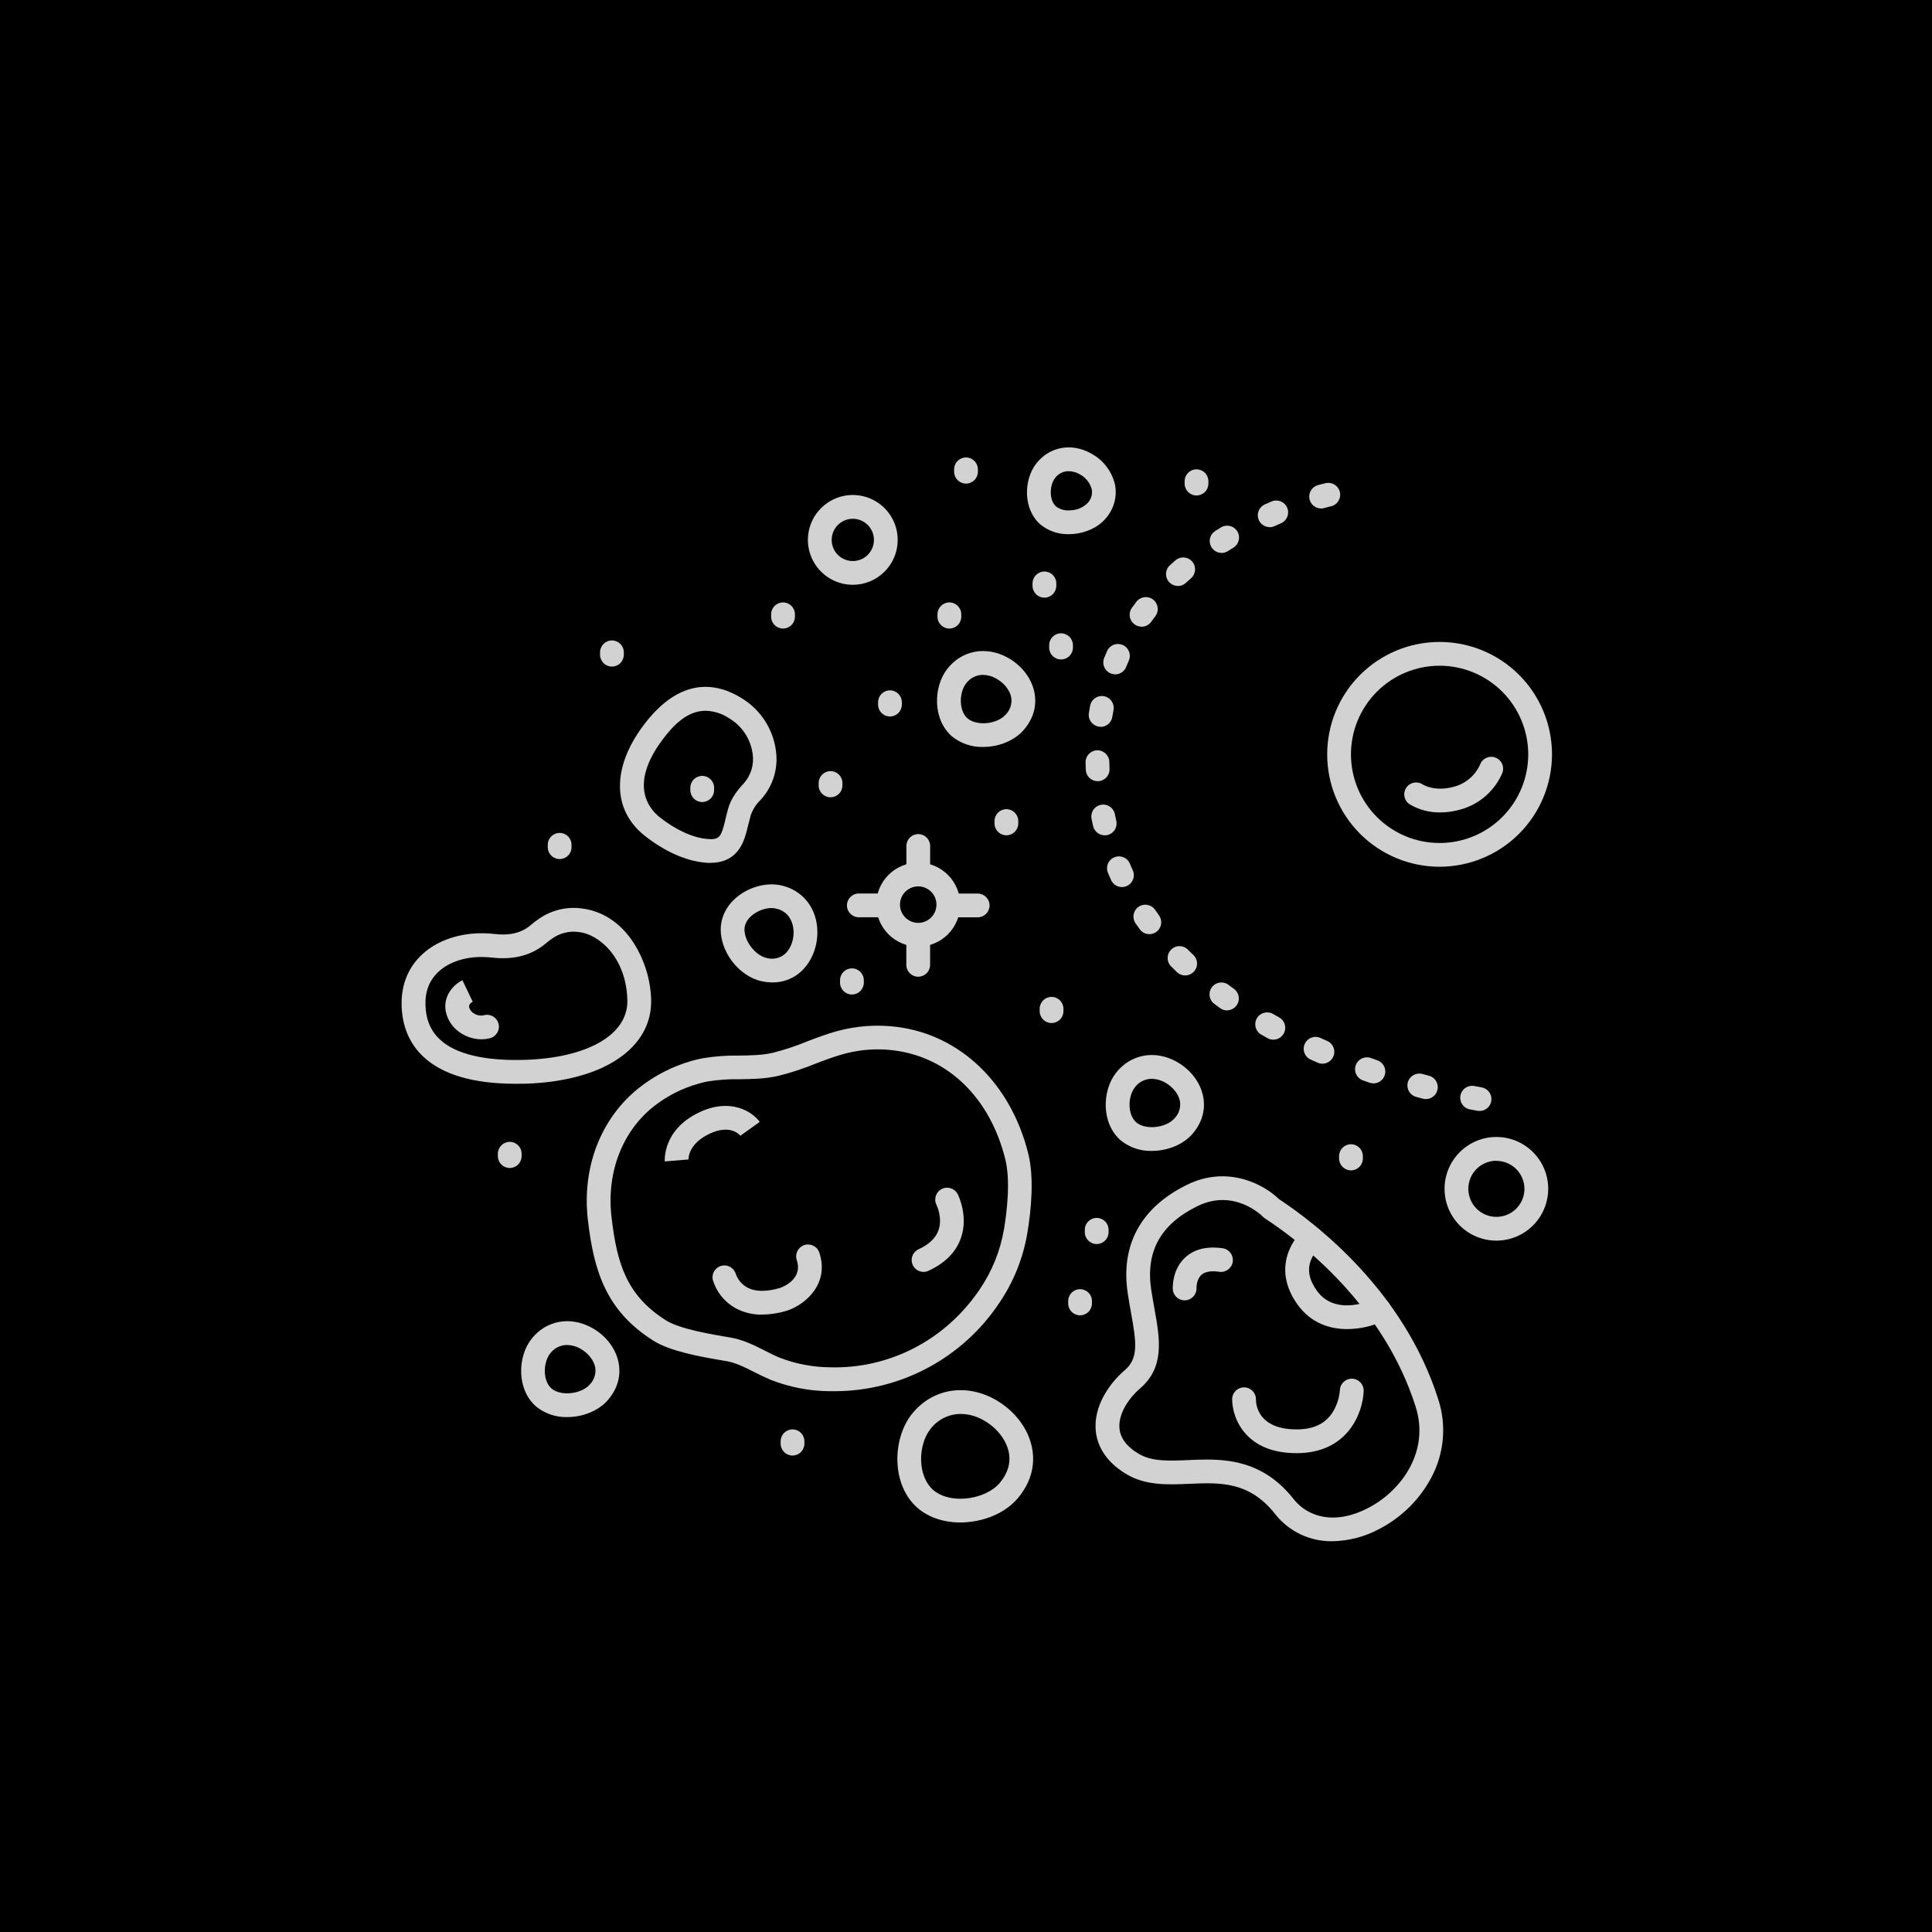 <?xml version="1.0" encoding="UTF-8"?>
<svg width="1200pt" height="1200pt" version="1.1" viewBox="0 0 1200 1200" xmlns="http://www.w3.org/2000/svg">
 <g>
  <rect width="1200" height="1200"/>
  <path d="m894.16 538.35c-18.52 0-36.277-7.356-49.367-20.445-13.094-13.094-20.449-30.852-20.449-49.367s7.356-36.273 20.449-49.367c13.09-13.094 30.848-20.449 49.367-20.449 18.516 0 36.273 7.356 49.363 20.449 13.094 13.094 20.449 30.852 20.449 49.367-0.02 18.508-7.379 36.254-20.469 49.344s-30.836 20.449-49.344 20.469zm0-124.86c-14.605 0-28.609 5.801-38.934 16.129-10.324 10.324-16.125 24.332-16.121 38.934 0 14.602 5.801 28.605 16.129 38.93s24.332 16.121 38.934 16.121c14.602-0.004 28.605-5.809 38.93-16.137s16.121-24.332 16.117-38.934c-0.016-14.598-5.824-28.59-16.145-38.91-10.32-10.316-24.316-16.121-38.91-16.133z" fill="#d2d2d2"/>
  <path d="m518.59 864.1h-3.57-0.004c-12.5-0.129-24.867-2.547-36.5-7.129-3.484-1.477-6.805-3.113-9.992-4.738-6.008-3.039-11.676-5.902-17.711-6.894l-0.457-0.074c-16.234-2.672-34.348-6.066-44.633-12.605-28.812-18.258-36.898-42.391-40.633-75.41-3.66-32.473 8.281-63.012 31.957-81.668l-0.008 0.004c9.641-7.602 20.672-13.25 32.473-16.633 2.391-0.68 4.828-1.238 7.234-1.699v0.004c7.285-1.191 14.668-1.734 22.051-1.625 7.379-0.09 14.508-0.176 21.238-1.711 7.121-1.82 14.105-4.133 20.902-6.926 6.023-2.301 12.266-4.695 18.762-6.481l-0.004 0.004c12.277-3.394 25.113-4.293 37.742-2.644 39.23 5.121 70.348 35.172 81.18 78.434 3.852 15.336 1.844 35.426-0.516 49.551-2.606 15.566-8.551 30.379-17.434 43.426-22.742 34.168-61.035 54.73-102.08 54.816zm26.566-212.32v0.004c-7.258 0.012-14.48 1.004-21.477 2.949-5.801 1.594-11.438 3.75-17.402 6.023-7.438 3.039-15.082 5.539-22.875 7.484-8.25 1.891-16.43 1.992-24.324 2.098v-0.004c-6.523-0.113-13.043 0.344-19.484 1.359-2.008 0.383-4.016 0.855-5.992 1.477-9.953 2.801-19.262 7.531-27.395 13.918-19.633 15.469-29.52 41.047-26.422 68.414 3.394 30.125 9.801 49.344 33.859 64.605 8.621 5.461 29.238 8.855 39.145 10.496l0.441 0.074c8.25 1.359 15.219 4.887 21.949 8.297 3.102 1.566 6.023 3.039 9.004 4.281v-0.008c9.973 3.875 20.562 5.91 31.262 6.008 37.004 1.105 71.809-16.973 92.988-48.281 7.715-11.289 12.898-24.113 15.188-37.594 1.742-10.449 4.148-29.992 0.754-43.527-9.504-37.816-35.23-63.012-68.812-67.395-3.469-0.453-6.965-0.68-10.465-0.676z" fill="#d2d2d2"/>
  <path d="m320.3 673.15c-26.23 0-45.504-5.652-57.387-16.84-8.574-8.09-13.105-18.773-13.461-31.75-0.355-12.973 4.164-23.91 13.047-32.031 10.715-9.801 27.41-14.434 44.633-12.414 9.461 1.121 16.781-0.664 22.406-5.445h0.004c1.656-1.422 3.391-2.754 5.195-3.984 7.738-5.394 17.219-7.691 26.566-6.434 12.664 1.477 24.043 8.855 32.031 21.031 6.824 10.578 10.66 22.801 11.098 35.379 0.898 30.316-29.711 50.906-77.992 52.441-2.078 0.016-4.133 0.047-6.141 0.047zm-21.223-78.746c-10.613 0-20.266 3.219-26.566 9.02-5.711 5.211-8.488 12.191-8.25 20.664 0.234 9.047 3.129 16.043 8.855 21.418 9.547 9.195 27.91 13.535 52.852 12.797 39.352-1.238 64.355-15.867 63.703-37.238-0.797-26.832-18.008-40.797-29.977-42.141h0.004c-5.879-0.867-11.867 0.57-16.711 4.012-1.348 0.91-2.644 1.898-3.883 2.953-8.781 7.484-20.133 10.48-33.684 8.855h0.004c-2.109-0.234-4.227-0.348-6.348-0.34z" fill="#d2d2d2"/>
  <path d="m479.8 610.2c-2.231-0.008-4.449-0.25-6.629-0.723-7.66-1.609-15.172-7.144-20.102-14.762-4.648-7.219-6.422-15.438-4.856-22.539 3.5-15.836 21.711-24.93 35.691-22.496 14.422 2.523 23.984 14.496 23.793 29.785-0.133 10.051-4.43 19.41-11.469 25.094l-0.004 0.004c-4.66 3.719-10.465 5.711-16.426 5.637zm-0.605-46.184c-6.699 0-15.113 4.707-16.562 11.305-0.723 3.246 0.34 7.5 2.848 11.367 2.789 4.34 6.906 7.543 10.746 8.355 3.727 1.023 7.715 0.254 10.789-2.082 3.57-2.863 5.902-8.117 5.902-13.711 0-6.289-2.953-13.551-11.57-15.055-0.711-0.121-1.43-0.18-2.152-0.18z" fill="#d2d2d2"/>
  <path d="m715.39 714.86c-6.988 0.176-13.816-2.137-19.262-6.523-12.266-10.582-11.645-30.996-2.879-42.082 9.062-11.512 24.133-14.258 37.52-6.82 8.781 4.871 14.98 13.094 16.605 21.965 1.031 5.609 0.723 14.082-6.523 22.656-5.062 5.977-13.492 9.977-22.566 10.688-0.961 0.074-1.934 0.117-2.894 0.117zm0-44.781c-4.148-0.016-8.055 1.953-10.508 5.301-4.34 5.519-4.781 16.871 0.914 21.77 2.508 2.168 6.762 3.246 11.367 2.879 5.152-0.398 9.918-2.508 12.441-5.504v-0.004c2.664-2.793 3.879-6.664 3.293-10.477-0.828-4.5-4.43-8.988-9.27-11.703v-0.004c-2.519-1.438-5.363-2.215-8.266-2.258z" fill="#d2d2d2"/>
  <path d="m352.3 880.18c-6.988 0.176-13.816-2.137-19.262-6.523-12.266-10.582-11.645-30.996-2.879-42.082 9.062-11.512 24.133-14.258 37.52-6.82 8.855 4.871 14.98 13.094 16.605 21.965 1.031 5.609 0.723 14.082-6.523 22.656-5.062 5.977-13.492 9.977-22.566 10.688-0.961 0.074-1.934 0.117-2.894 0.117zm0-44.781c-4.18-0.043-8.125 1.93-10.598 5.301-4.34 5.519-4.781 16.871 0.914 21.77 2.508 2.168 6.762 3.246 11.367 2.879 5.152-0.398 9.918-2.508 12.441-5.504l0.004-0.004c2.66-2.793 3.879-6.664 3.289-10.477-0.828-4.5-4.43-8.988-9.27-11.703v-0.004c-2.492-1.426-5.305-2.199-8.176-2.258z" fill="#d2d2d2"/>
  <path d="m596.61 945.65c-10.332 0-19.867-3.16-26.566-8.93-16.664-14.363-15.75-43.086-3.836-58.215 12.473-15.836 33.254-19.586 51.734-9.312 12.266 6.805 20.914 18.199 23.16 30.48 2.008 10.965-1.105 21.695-9.02 30.996-6.981 8.25-18.715 13.77-31.41 14.762-1.344 0.176-2.719 0.219-4.062 0.219zm0.133-67.426c-7.418 0.012-14.406 3.5-18.875 9.418-7.66 9.727-8.297 29.137 1.875 37.902 4.59 3.957 11.809 5.902 19.836 5.227 8.707-0.68 16.871-4.43 21.297-9.594 5.019-5.902 6.965-12.281 5.758-18.863-1.477-7.852-7.484-15.602-15.809-20.223-4.285-2.473-9.133-3.805-14.082-3.867z" fill="#d2d2d2"/>
  <path d="m610.6 463.95c-6.988 0.172-13.816-2.137-19.262-6.527-12.266-10.582-11.645-30.996-2.879-42.082 9.062-11.512 24.133-14.258 37.52-6.82 8.781 4.871 14.98 13.094 16.605 21.965 1.031 5.609 0.723 14.082-6.523 22.656-5.062 5.977-13.492 9.977-22.566 10.688-0.961 0.074-1.934 0.121-2.894 0.121zm0-44.781v-0.004c-4.148-0.016-8.055 1.957-10.508 5.301-4.34 5.519-4.781 16.871 0.914 21.77 2.508 2.168 6.762 3.246 11.367 2.953 5.152-0.398 9.918-2.508 12.441-5.504 2.664-2.797 3.879-6.668 3.293-10.48-0.828-4.5-4.43-8.988-9.27-11.703v-0.004c-2.512-1.465-5.359-2.266-8.266-2.332z" fill="#d2d2d2"/>
  <path d="m663.79 331.78c-6.332 0.168-12.516-1.926-17.445-5.902-11.113-9.578-10.555-28.043-2.641-38.051 8.207-10.434 21.859-12.93 33.949-6.199h-0.004c7.68 4.082 13.164 11.34 15 19.836 1.258 7.398-0.914 14.969-5.906 20.574-4.574 5.418-12.191 9.031-20.355 9.668-0.867 0.047-1.738 0.074-2.598 0.074zm0-39.129c-3.344-0.012-6.496 1.582-8.469 4.281-3.512 4.43-3.824 13.859 0.68 17.711h-0.004c2.676 1.914 5.981 2.731 9.242 2.289 3.848-0.133 7.508-1.715 10.242-4.43 2.168-2.219 3.16-5.332 2.672-8.398-1.047-4.144-3.824-7.641-7.633-9.594-2.059-1.172-4.375-1.809-6.742-1.859z" fill="#d2d2d2"/>
  <path d="m441.14 535.94c-1.094 0-2.242 0-3.453-0.164-11.809-1.094-25.094-7.027-37.285-16.723-20.117-15.941-20.457-42.141-0.871-68.355 23.277-31.188 46.184-26.422 61.312-16.93v0.004c11.543 7.07 19.285 18.965 21.078 32.383 1.617 11.066-1.824 22.273-9.375 30.523-2.773 2.637-4.891 5.891-6.184 9.492-0.531 1.832-0.988 3.75-1.477 5.625s-0.914 3.898-1.477 5.801c-2.242 8.043-7.055 18.344-22.27 18.344zm-2.953-94.465c-11.426 0-20.09 9.105-26.773 18.066-20.898 28.043-8.207 42.805-1.77 47.957 10.008 7.941 20.473 12.766 29.52 13.594 6.894 0.633 8.367-1.031 10.23-7.512 0.457-1.578 0.871-3.305 1.301-5.137 0.43-1.832 0.973-4.117 1.594-6.273 1.477-5.211 4.664-10.332 9.699-15.602h-0.008c4.516-5.051 6.523-11.859 5.477-18.555-1.27-9.027-6.531-17.008-14.332-21.727-4.434-3.012-9.637-4.688-14.996-4.824z" fill="#d2d2d2"/>
  <path d="m827.62 957.29c-13.871 0.254-27.059-6.008-35.633-16.918-16.031-20.34-34.156-19.57-53.359-18.746-13.285 0.574-27.055 1.168-39.098-6.066-14.508-8.707-18.332-19.617-18.965-27.246-1.27-14.98 8.441-29.031 17.965-37.195 8.648-7.379 7.379-16.855 3.969-35.777-0.68-3.824-1.402-7.777-2.035-12.016-4.562-30.023 8.148-53.328 36.707-67.395 25.578-12.574 48.191 0 57.211 8.855 23.203 15.277 77.711 57.121 99.012 124.55h-0.004c5.133 15.941 3.617 33.281-4.207 48.09-7.16 13.621-18.281 24.75-31.895 31.926-9.098 5.019-19.281 7.742-29.668 7.941zm-78.141-50.73c17.535 0 37.211 3.234 54.109 24.664 8.031 10.199 24.547 16.887 46.789 5.106 20.09-10.629 37.711-34.73 28.93-62.508-20.059-63.559-72.191-103.05-93.668-117.08h0.004c-0.469-0.301-0.898-0.652-1.285-1.047-0.754-0.781-17.816-17.711-40.664-6.508s-32.234 28.234-28.648 51.926c0.621 4.031 1.312 7.883 1.977 11.602 3.379 18.699 6.566 36.355-8.855 49.609-6.422 5.519-13.652 15.305-12.855 24.754 0.516 6.098 4.43 11.41 11.809 15.824 8.25 4.961 18.746 4.5 30.895 3.984 3.688-0.168 7.508-0.328 11.465-0.328z" fill="#d2d2d2"/>
  <path d="m836.7 825.52c-10.762 0-22.316-3.633-30.613-15.027-15.676-21.562-4.234-40.148 4.016-46.965 3.137-2.488 7.691-2.019 10.254 1.059 2.566 3.078 2.207 7.641-0.809 10.277-2.359 2.207-4.191 4.918-5.359 7.926-2.301 6.098-1.031 12.309 3.836 19.027 11.957 16.43 35.055 5.269 35.277 5.152 3.672-1.809 8.109-0.297 9.914 3.371 1.805 3.668 0.293 8.105-3.375 9.91-7.234 3.434-15.133 5.231-23.141 5.269z" fill="#d2d2d2"/>
  <path d="m929.43 770.58c-8.535 0-16.723-3.391-22.762-9.426-6.035-6.039-9.43-14.227-9.43-22.766 0-8.535 3.394-16.723 9.43-22.762 6.039-6.035 14.227-9.43 22.762-9.43 8.539 0 16.727 3.394 22.766 9.43 6.035 6.039 9.426 14.227 9.426 22.762-0.008 8.535-3.398 16.719-9.438 22.754-6.035 6.035-14.219 9.43-22.754 9.438zm0-49.625v0.004c-4.621 0-9.055 1.836-12.324 5.106-3.269 3.269-5.106 7.703-5.106 12.324 0 4.625 1.836 9.059 5.106 12.328s7.703 5.106 12.324 5.106c4.625 0 9.059-1.836 12.328-5.106 3.269-3.269 5.106-7.703 5.106-12.328-0.027-4.606-1.875-9.016-5.141-12.27-3.266-3.25-7.684-5.078-12.293-5.086z" fill="#d2d2d2"/>
  <path d="m918.89 690.04c-0.434-0.004-0.867-0.043-1.297-0.121l-4.43-0.828v0.004c-1.965-0.32-3.715-1.422-4.859-3.055-1.141-1.629-1.574-3.652-1.203-5.609 0.375-1.957 1.52-3.68 3.184-4.777 1.66-1.098 3.695-1.477 5.641-1.055 1.477 0.297 2.953 0.547 4.297 0.781v0.004c3.793 0.641 6.461 4.09 6.121 7.926-0.34 3.836-3.57 6.766-7.422 6.731zm-33.254-7.379v-0.004c-0.625 0-1.25-0.078-1.859-0.234l-4.356-1.168h0.004c-3.836-1.141-6.062-5.133-5.016-8.996 1.043-3.863 4.977-6.191 8.867-5.246l4.223 1.121h-0.004c3.598 0.934 5.941 4.394 5.469 8.082s-3.609 6.445-7.328 6.441zm-32.574-9.77v-0.004c-0.812-0.004-1.621-0.137-2.391-0.398l-4.25-1.477c-3.754-1.418-5.684-5.57-4.352-9.352 1.332-3.785 5.438-5.812 9.25-4.566l4.133 1.477c3.414 1.168 5.481 4.633 4.887 8.191-0.59 3.559-3.668 6.168-7.277 6.168zm-31.66-12.211c-1.016 0.004-2.019-0.203-2.953-0.605l-4.133-1.832v0.004c-1.848-0.762-3.305-2.238-4.047-4.094-0.738-1.855-0.695-3.93 0.121-5.754 0.82-1.82 2.34-3.234 4.219-3.914 1.875-0.684 3.949-0.574 5.746 0.301l3.984 1.758v-0.004c3.199 1.402 4.977 4.852 4.262 8.27-0.711 3.418-3.723 5.867-7.215 5.871zm-30.523-14.922c-1.254 0-2.488-0.32-3.586-0.93l-3.941-2.231c-3.535-2.035-4.746-6.555-2.711-10.086 2.039-3.535 6.555-4.746 10.09-2.711l3.766 2.125c2.938 1.637 4.398 5.051 3.555 8.305-0.844 3.254-3.781 5.527-7.144 5.527zm-28.695-18.156c-1.547 0-3.051-0.484-4.309-1.387-1.238-0.898-2.465-1.785-3.676-2.699-3.262-2.445-3.922-7.074-1.477-10.332 2.445-3.262 7.074-3.922 10.332-1.477 1.137 0.855 2.301 1.711 3.453 2.555 2.527 1.891 3.57 5.18 2.594 8.18-0.973 3.004-3.746 5.051-6.902 5.102zm-26.051-21.727c-1.918 0.012-3.766-0.734-5.137-2.078-1.102-1.062-2.195-2.141-3.277-3.234-1.527-1.355-2.422-3.285-2.477-5.328-0.051-2.043 0.746-4.016 2.203-5.449 1.453-1.434 3.438-2.199 5.481-2.113 2.043 0.082 3.957 1.012 5.289 2.559 1.02 1.02 2.023 2.023 3.055 2.953 2.16 2.09 2.832 5.281 1.703 8.07-1.129 2.785-3.832 4.606-6.84 4.609zm-22.242-25.652c-2.375 0-4.606-1.141-5.992-3.07-0.906-1.238-1.789-2.496-2.656-3.766v0.004c-2.242-3.363-1.367-7.902 1.969-10.184 3.332-2.285 7.883-1.461 10.207 1.844 0.797 1.168 1.609 2.316 2.434 3.469 1.617 2.234 1.852 5.184 0.609 7.648-1.242 2.461-3.754 4.027-6.512 4.055zm-17.031-29.254h-0.004c-2.894 0.004-5.527-1.688-6.731-4.324-0.633-1.402-1.254-2.82-1.844-4.25-0.84-1.816-0.906-3.898-0.184-5.766 0.723-1.867 2.172-3.359 4.016-4.137 1.844-0.777 3.926-0.773 5.766 0.016 1.844 0.785 3.285 2.289 3.996 4.16 0.547 1.301 1.121 2.582 1.699 3.867 1.039 2.281 0.844 4.938-0.512 7.047-1.359 2.109-3.695 3.387-6.207 3.387zm-10.734-32.148c-3.449-0.004-6.434-2.402-7.188-5.769-0.34-1.477-0.648-2.953-0.961-4.516h0.004c-0.379-1.922 0.027-3.918 1.121-5.543 1.09-1.621 2.785-2.746 4.707-3.121 4.004-0.785 7.883 1.824 8.664 5.828 0.266 1.387 0.562 2.762 0.871 4.133 0.441 1.918 0.098 3.93-0.953 5.594-1.051 1.66-2.719 2.836-4.641 3.262-0.535 0.109-1.078 0.156-1.625 0.133zm-4.34-33.609c-3.957 0.004-7.211-3.113-7.379-7.066 0-1.477-0.117-3.07-0.148-4.59v-0.004c-0.074-4.074 3.164-7.441 7.242-7.519 4.074-0.078 7.441 3.164 7.519 7.242 0 1.398 0.043 2.812 0.133 4.25 0.176 4.07-2.984 7.516-7.055 7.688zm1.832-33.785c-0.391-0.004-0.781-0.039-1.164-0.102-4.023-0.645-6.766-4.422-6.129-8.441 0.234-1.477 0.5-3.055 0.781-4.562h0.004c0.75-4.008 4.606-6.648 8.609-5.898 4.008 0.75 6.648 4.609 5.898 8.613-0.25 1.371-0.488 2.762-0.723 4.164-0.539 3.606-3.633 6.277-7.277 6.285zm9.031-32.605h0.004c-0.957 0.004-1.906-0.184-2.793-0.543-1.812-0.742-3.254-2.172-4.016-3.977-0.758-1.805-0.766-3.836-0.027-5.648 0.59-1.477 1.195-2.863 1.816-4.281 0.793-1.789 2.266-3.188 4.094-3.891 1.828-0.703 3.859-0.652 5.648 0.141 3.723 1.656 5.402 6.019 3.746 9.742-0.562 1.285-1.105 2.566-1.637 3.867-1.113 2.801-3.82 4.641-6.832 4.652zm16.367-29.609 0.004 0.004c-2.766-0.004-5.293-1.551-6.559-4.012-1.262-2.457-1.043-5.418 0.566-7.664 0.914-1.254 1.832-2.508 2.762-3.734h-0.004c2.473-3.262 7.117-3.902 10.379-1.434 3.262 2.473 3.902 7.117 1.43 10.379-0.855 1.105-1.684 2.242-2.508 3.394-1.391 1.969-3.656 3.141-6.066 3.129zm22.582-25.27 0.004 0.004c-3.043-0.004-5.773-1.875-6.875-4.711-1.102-2.84-0.344-6.062 1.902-8.117 1.137-1.047 2.289-2.066 3.438-3.07 3.078-2.672 7.738-2.348 10.414 0.73 2.672 3.078 2.348 7.742-0.73 10.414-1.062 0.93-2.125 1.859-3.172 2.82-1.352 1.262-3.125 1.973-4.977 1.992zm27.012-20.531 0.004 0.004c-3.227-0.062-6.039-2.211-6.945-5.309-0.906-3.098 0.305-6.422 2.988-8.211 1.301-0.828 2.598-1.637 3.898-2.422 3.473-1.988 7.898-0.84 9.973 2.582 2.074 3.426 1.043 7.875-2.328 10.039-1.195 0.738-2.422 1.477-3.633 2.258h0.004c-1.188 0.738-2.559 1.129-3.957 1.121zm29.961-16 0.004 0.004c-3.477-0.02-6.469-2.465-7.18-5.871-0.711-3.406 1.051-6.844 4.231-8.254l4.191-1.832c3.754-1.59 8.086 0.164 9.676 3.918 1.59 3.754-0.168 8.086-3.922 9.676l-3.941 1.711 0.004 0.004c-0.957 0.457-2 0.695-3.059 0.707zm31.969-11.602 0.008 0.004c-3.691-0.008-6.809-2.738-7.301-6.398-0.492-3.656 1.793-7.117 5.352-8.098 2.953-0.812 4.633-1.18 4.695-1.195 1.926-0.465 3.957-0.137 5.637 0.91 1.68 1.051 2.871 2.731 3.301 4.664 0.43 1.934 0.062 3.957-1.016 5.617-1.078 1.664-2.777 2.82-4.719 3.215 0 0-1.477 0.324-3.984 1.02h-0.004c-0.637 0.191-1.297 0.301-1.961 0.324z" fill="#d2d2d2"/>
  <path d="m570.35 549.57c-4.074 0-7.379-3.305-7.379-7.379v-16.738c0-4.078 3.305-7.379 7.379-7.379 4.078 0 7.383 3.301 7.383 7.379v16.738c0 1.957-0.777 3.832-2.164 5.219-1.383 1.383-3.262 2.16-5.219 2.16z" fill="#d2d2d2"/>
  <path d="m570.32 606.66c-4.078 0-7.383-3.305-7.383-7.383v-16.738c0-4.074 3.305-7.379 7.383-7.379 4.074 0 7.379 3.305 7.379 7.379v16.738c0 1.957-0.777 3.836-2.16 5.219-1.387 1.387-3.262 2.164-5.219 2.164z" fill="#d2d2d2"/>
  <path d="m607.25 569.76h-16.738c-4.078 0-7.379-3.305-7.379-7.379 0-4.078 3.301-7.379 7.379-7.379h16.738c4.074 0 7.379 3.301 7.379 7.379 0 4.074-3.305 7.379-7.379 7.379z" fill="#d2d2d2"/>
  <path d="m550.16 569.73h-16.738c-4.074 0-7.379-3.305-7.379-7.383 0-4.074 3.305-7.379 7.379-7.379h16.738c4.078 0 7.379 3.305 7.379 7.379 0 4.078-3.301 7.383-7.379 7.383z" fill="#d2d2d2"/>
  <path d="m570.32 587.96c-6.922 0-13.562-2.75-18.457-7.644-4.891-4.894-7.641-11.535-7.641-18.457 0.004-6.922 2.754-13.559 7.648-18.453 4.898-4.891 11.535-7.641 18.457-7.637s13.559 2.754 18.453 7.652c4.891 4.898 7.637 11.535 7.633 18.457-0.008 6.918-2.758 13.551-7.652 18.441-4.891 4.887-11.523 7.637-18.441 7.641zm0-37.418c-4.586 0-8.719 2.762-10.473 7-1.754 4.234-0.785 9.109 2.457 12.352 3.242 3.242 8.117 4.215 12.352 2.457 4.238-1.754 7-5.887 7-10.473-0.008-6.254-5.078-11.324-11.336-11.336z" fill="#d2d2d2"/>
  <path d="m316.61 725.46c-4.078 0-7.379-3.305-7.379-7.379v-1.477c0-4.074 3.301-7.379 7.379-7.379 4.074 0 7.379 3.305 7.379 7.379v1.477c0 1.957-0.777 3.836-2.16 5.219-1.387 1.383-3.262 2.16-5.219 2.16z" fill="#d2d2d2"/>
  <path d="m515.87 495.21c-4.078 0-7.383-3.305-7.383-7.383v-1.477c0-4.074 3.305-7.379 7.383-7.379 4.074 0 7.379 3.305 7.379 7.379v1.477c0 1.957-0.777 3.836-2.164 5.219-1.383 1.387-3.258 2.164-5.215 2.164z" fill="#d2d2d2"/>
  <path d="m589.67 390.41c-4.074 0-7.379-3.305-7.379-7.383v-1.477 0.004c0-4.078 3.305-7.383 7.379-7.383 4.078 0 7.383 3.305 7.383 7.383v1.477-0.004c0 1.957-0.777 3.836-2.164 5.219-1.383 1.387-3.262 2.164-5.219 2.164z" fill="#d2d2d2"/>
  <path d="m648.71 371.22c-4.078 0-7.383-3.305-7.383-7.383v-1.477c0-4.074 3.305-7.379 7.383-7.379 4.074 0 7.379 3.305 7.379 7.379v1.477c0 1.957-0.777 3.836-2.16 5.219-1.387 1.387-3.262 2.164-5.219 2.164z" fill="#d2d2d2"/>
  <path d="m600 300.37c-4.074 0-7.379-3.301-7.379-7.379v-1.477c0-4.074 3.305-7.379 7.379-7.379 4.078 0 7.383 3.305 7.383 7.379v1.477c0 1.957-0.777 3.836-2.164 5.219-1.383 1.383-3.262 2.16-5.219 2.16z" fill="#d2d2d2"/>
  <path d="m347.61 533.58c-4.078 0-7.379-3.305-7.379-7.379v-1.477c0-4.078 3.301-7.383 7.379-7.383 4.074 0 7.379 3.305 7.379 7.383v1.477c0 1.957-0.777 3.832-2.16 5.215-1.387 1.387-3.262 2.164-5.219 2.164z" fill="#d2d2d2"/>
  <path d="m625.09 518.82c-4.074 0-7.379-3.305-7.379-7.379v-1.477c0-4.074 3.305-7.379 7.379-7.379s7.379 3.305 7.379 7.379v1.477c0 1.957-0.777 3.836-2.16 5.219-1.383 1.383-3.262 2.16-5.219 2.16z" fill="#d2d2d2"/>
  <path d="m653.14 635.43c-4.074 0-7.379-3.305-7.379-7.379v-1.477c0-4.078 3.305-7.379 7.379-7.379 4.078 0 7.383 3.301 7.383 7.379v1.477c0 1.957-0.777 3.832-2.164 5.219-1.383 1.383-3.262 2.16-5.219 2.16z" fill="#d2d2d2"/>
  <path d="m529.15 617.71c-4.074 0-7.379-3.305-7.379-7.383v-1.477 0.004c0-4.078 3.305-7.383 7.379-7.383 4.078 0 7.383 3.305 7.383 7.383v1.477-0.004c0 1.957-0.777 3.836-2.164 5.219-1.383 1.387-3.262 2.164-5.219 2.164z" fill="#d2d2d2"/>
  <path d="m839.11 726.94c-4.074 0-7.379-3.305-7.379-7.379v-1.477c0-4.074 3.305-7.379 7.379-7.379 4.078 0 7.383 3.305 7.383 7.379v1.477c0 1.957-0.777 3.832-2.164 5.219-1.383 1.383-3.262 2.16-5.219 2.16z" fill="#d2d2d2"/>
  <path d="m670.85 816.97c-4.078 0-7.383-3.301-7.383-7.379v-1.477c0-4.074 3.305-7.379 7.383-7.379 4.074 0 7.379 3.305 7.379 7.379v1.477c0 1.957-0.777 3.836-2.164 5.219-1.383 1.383-3.258 2.16-5.215 2.16z" fill="#d2d2d2"/>
  <path d="m681.18 772.7c-4.078 0-7.383-3.305-7.383-7.383v-1.477 0.004c0-4.078 3.305-7.383 7.383-7.383 4.074 0 7.379 3.305 7.379 7.383v1.477-0.004c0 1.957-0.777 3.836-2.164 5.219-1.383 1.387-3.258 2.164-5.215 2.164z" fill="#d2d2d2"/>
  <path d="m552.77 445.02c-4.074 0-7.379-3.301-7.379-7.379v-1.477c0-4.074 3.305-7.379 7.379-7.379s7.379 3.305 7.379 7.379v1.477c0 1.957-0.777 3.836-2.16 5.219-1.383 1.383-3.262 2.16-5.219 2.16z" fill="#d2d2d2"/>
  <path d="m659.04 409.6c-4.078 0-7.383-3.305-7.383-7.379v-1.477c0-4.078 3.305-7.383 7.383-7.383 4.074 0 7.379 3.305 7.379 7.383v1.477c0 1.957-0.777 3.832-2.16 5.215-1.387 1.387-3.262 2.164-5.219 2.164z" fill="#d2d2d2"/>
  <path d="m380.08 414.02c-4.078 0-7.383-3.301-7.383-7.379v-1.477c0-4.074 3.305-7.379 7.383-7.379 4.074 0 7.379 3.305 7.379 7.379v1.477c0 1.957-0.777 3.836-2.16 5.219-1.387 1.383-3.262 2.16-5.219 2.16z" fill="#d2d2d2"/>
  <path d="m486.35 390.41c-4.074 0-7.379-3.305-7.379-7.383v-1.477 0.004c0-4.078 3.305-7.383 7.379-7.383 4.078 0 7.383 3.305 7.383 7.383v1.477-0.004c0 1.957-0.777 3.836-2.164 5.219-1.383 1.387-3.262 2.164-5.219 2.164z" fill="#d2d2d2"/>
  <path d="m743.18 307.75c-4.078 0-7.383-3.305-7.383-7.383v-1.473c0-4.078 3.305-7.383 7.383-7.383 4.074 0 7.379 3.305 7.379 7.383v1.477-0.004c0 1.957-0.777 3.836-2.164 5.219-1.383 1.387-3.258 2.164-5.215 2.164z" fill="#d2d2d2"/>
  <path d="m492.25 904.06c-4.078 0-7.379-3.305-7.379-7.379v-1.477c0-4.078 3.301-7.379 7.379-7.379 4.074 0 7.379 3.301 7.379 7.379v1.477c0 1.957-0.777 3.832-2.16 5.219-1.387 1.383-3.262 2.16-5.219 2.16z" fill="#d2d2d2"/>
  <path d="m529.68 363.22c-8.668-0.004-16.84-4.039-22.117-10.918-5.273-6.875-7.051-15.816-4.805-24.188 2.246-8.375 8.258-15.227 16.27-18.539 8.008-3.316 17.102-2.719 24.609 1.617 7.504 4.336 12.566 11.918 13.695 20.512 1.129 8.594-1.801 17.223-7.934 23.352-5.219 5.242-12.32 8.18-19.719 8.164zm14.496-13.371m-14.496-27.617v-0.004c-6.258 0.008-11.645 4.434-12.859 10.574-1.215 6.141 2.074 12.285 7.859 14.676s12.453 0.363 15.926-4.844c3.477-5.207 2.789-12.145-1.641-16.566-2.461-2.465-5.801-3.848-9.285-3.84z" fill="#d2d2d2"/>
  <path d="m894.76 504.61c-6.793 0.148-13.492-1.629-19.32-5.125-3.375-2.285-4.254-6.875-1.969-10.25s6.875-4.258 10.25-1.969c0.457 0.297 7.766 4.707 19.633 1.312 7.074-1.957 12.918-6.961 15.938-13.652 1.391-3.832 5.617-5.812 9.449-4.43 1.848 0.668 3.356 2.043 4.188 3.824s0.918 3.82 0.238 5.668c-4.672 11.09-14.133 19.453-25.711 22.73-4.121 1.219-8.395 1.855-12.695 1.891z" fill="#d2d2d2"/>
  <path d="m473.33 816.53c-5.836 0.105-11.598-1.32-16.711-4.133-6.703-3.797-11.68-10.035-13.887-17.418-0.879-3.871 1.465-7.746 5.305-8.762 3.84-1.02 7.797 1.184 8.953 4.984 1.242 3.586 3.758 6.59 7.07 8.441 4.988 2.731 11.809 2.832 20.473 0.324 2.656-0.973 14.199-5.902 10.332-17.371-1.234-3.844 0.852-7.969 4.68-9.25 3.828-1.285 7.977 0.746 9.312 4.559 6.449 19.188-8.223 32.102-19.66 36.059l-0.309 0.102h-0.004c-5.039 1.562-10.277 2.391-15.555 2.465z" fill="#d2d2d2"/>
  <path d="m573.62 790.01c-3.465-0.004-6.461-2.418-7.203-5.801-0.738-3.383 0.973-6.828 4.117-8.281 6.539-2.953 10.715-7.027 12.414-11.91 2.629-7.633-1.211-15.484-1.238-15.559-1.867-3.621-0.445-8.074 3.18-9.941 3.625-1.863 8.074-0.441 9.941 3.184 0.281 0.547 6.773 13.461 2.066 27.113-3.055 8.855-9.844 15.719-20.191 20.488-0.965 0.453-2.019 0.695-3.086 0.707z" fill="#d2d2d2"/>
  <path d="m412.9 721.38c0-0.797-1.344-19.633 21.344-30.449 19.691-9.402 33.227-0.25 37.637 5.902l-12.016 8.59 0.09 0.117c-0.605-0.781-6.391-7.484-19.352-1.301-12.961 6.184-13.02 15.086-12.973 16.09v-0.164z" fill="#d2d2d2"/>
  <path d="m299 645.52c-4.277-0.023-8.469-1.219-12.117-3.457-5.125-2.961-8.754-7.953-9.992-13.738-2.008-10.566 5.902-17.371 10.332-19.484l6.348 13.285h0.117c-0.457 0.234-2.688 1.477-2.316 3.438h-0.004c0.453 1.688 1.57 3.117 3.102 3.957 1.746 1.129 3.867 1.527 5.902 1.105 3.906-1.176 8.023 1.039 9.195 4.945 1.176 3.902-1.039 8.02-4.941 9.195-1.832 0.516-3.723 0.77-5.625 0.754z" fill="#d2d2d2"/>
  <path d="m735.79 807.66c-3.957 0.004-7.211-3.113-7.379-7.07 0-1.227-0.34-12.207 7.836-19.645 5.625-5.121 13.43-7.012 23.203-5.625 4.023 0.59 6.809 4.32 6.234 8.344-0.57 4.023-4.289 6.824-8.312 6.269-5.164-0.738-8.855-0.102-11.145 1.891-3.113 2.773-3.07 8.102-3.07 8.148 0.176 4.059-2.965 7.496-7.027 7.688z" fill="#d2d2d2"/>
  <path d="m805.39 902.58c-13.285 0-23.617-3.703-30.746-10.996-5.875-6.074-9.211-14.16-9.328-22.613 0.031-1.957 0.84-3.82 2.246-5.184 1.406-1.359 3.297-2.109 5.254-2.078 4.074 0.066 7.328 3.422 7.262 7.5 0 3.144 1.27 18.613 25.312 18.613 11.07 0 18.629-3.91 23.129-11.969v-0.004c2.086-3.82 3.356-8.031 3.719-12.367 0.129-4.078 3.535-7.277 7.609-7.152 4.078 0.125 7.277 3.531 7.152 7.609-0.43 13.371-9.668 38.641-41.609 38.641z" fill="#d2d2d2"/>
  <path d="m436.16 498.16c-4.074 0-7.379-3.305-7.379-7.379v-1.477c0-4.074 3.305-7.379 7.379-7.379 4.078 0 7.383 3.305 7.383 7.379v1.477c0 1.957-0.777 3.836-2.164 5.219-1.383 1.383-3.262 2.16-5.219 2.16z" fill="#d2d2d2"/>
 </g>
</svg>
